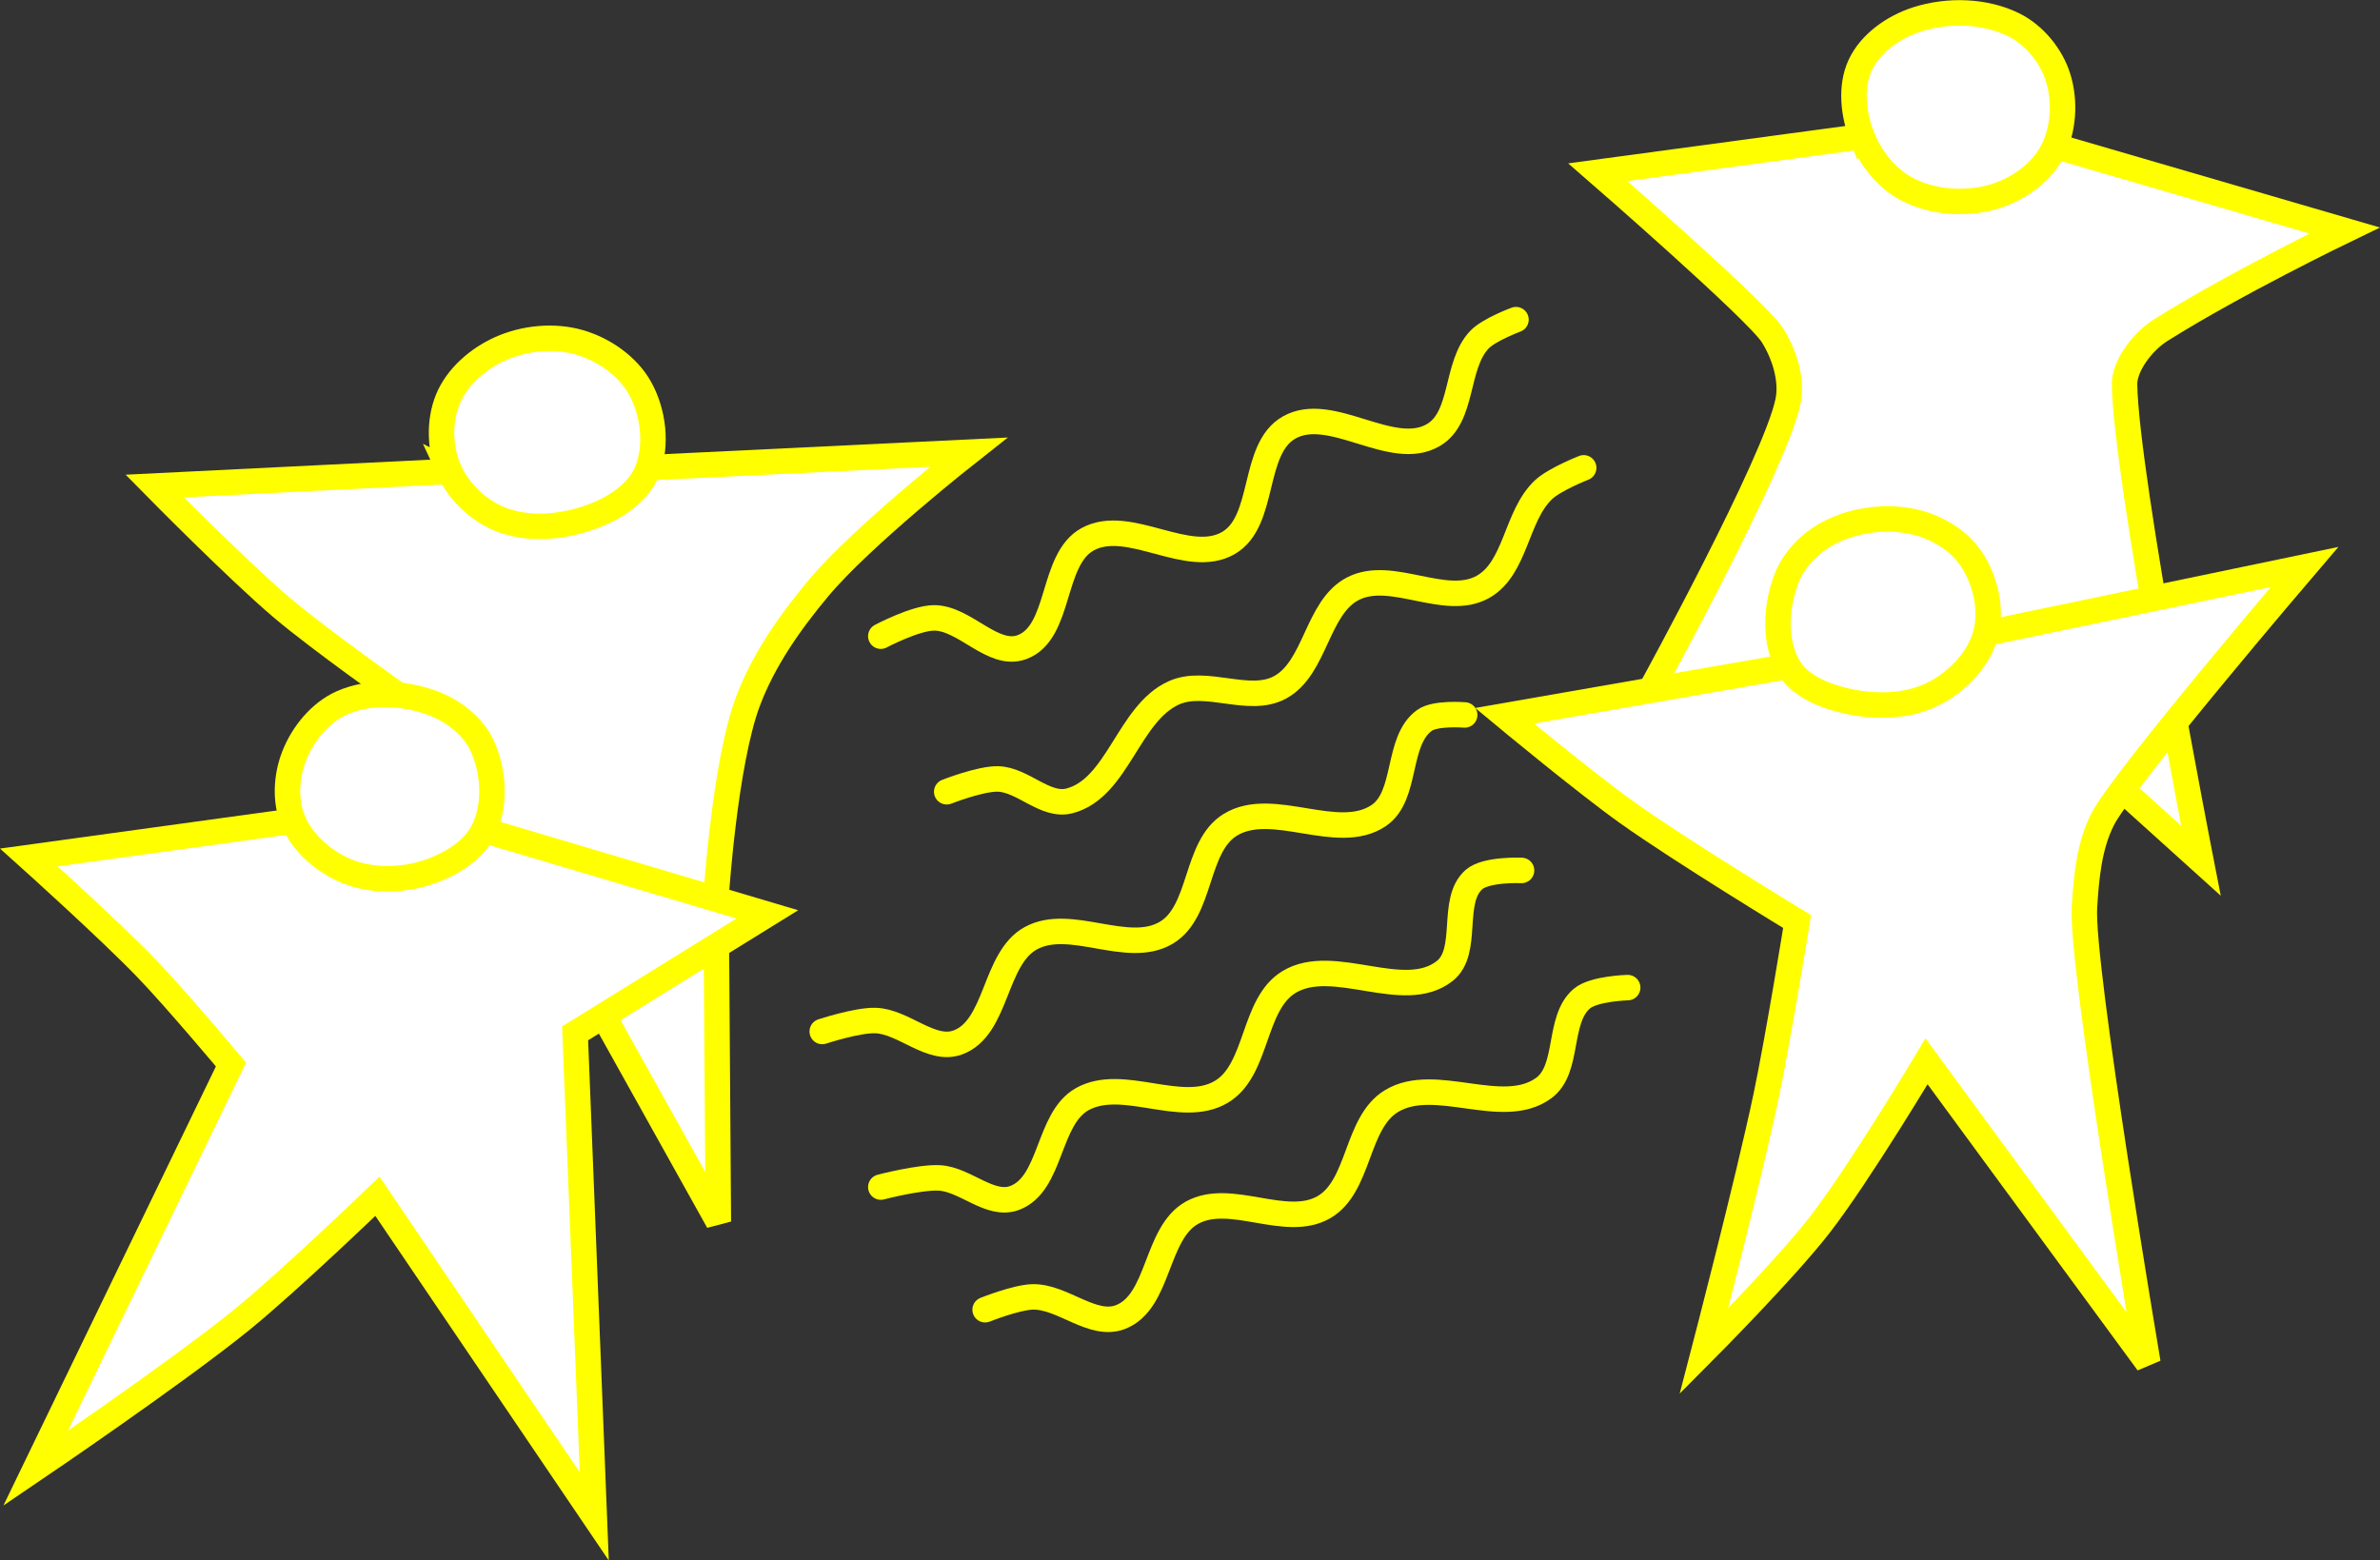 <?xml version="1.0" encoding="UTF-8" standalone="no"?>
<svg
   xmlns:dc="http://purl.org/dc/elements/1.1/"
   xmlns:cc="http://creativecommons.org/ns#"
   xmlns:rdf="http://www.w3.org/1999/02/22-rdf-syntax-ns#"
   xmlns:svg="http://www.w3.org/2000/svg"
   xmlns="http://www.w3.org/2000/svg"
   xmlns:sodipodi="http://sodipodi.sourceforge.net/DTD/sodipodi-0.dtd"
   xmlns:inkscape="http://www.inkscape.org/namespaces/inkscape"
   width="43.436mm"
   height="28.484mm"
   viewBox="0 0 43.436 28.484"
   version="1.1"
   id="svg8"
   inkscape:version="0.92.0 r15299"
   sodipodi:docname="design-elements.svg">
  <rect x="0" y="0" width="43.436" height="28.484" fill="#333333" stroke="none"/>
  <defs
     id="defs20" />
  <sodipodi:namedview
     pagecolor="#ffffff"
     bordercolor="#666666"
     borderopacity="1"
     objecttolerance="10"
     gridtolerance="10"
     guidetolerance="10"
     inkscape:pageopacity="0"
     inkscape:pageshadow="2"
     inkscape:window-width="756"
     inkscape:window-height="480"
     id="namedview18"
     showgrid="false"
     fit-margin-top="0"
     fit-margin-left="0"
     fit-margin-right="0"
     fit-margin-bottom="0"
     inkscape:zoom="0.22137888"
     inkscape:cx="222.07568"
     inkscape:cy="-72.349495"
     inkscape:window-x="0"
     inkscape:window-y="0"
     inkscape:window-maximized="0"
     inkscape:current-layer="layer7" />
  <g
     inkscape:groupmode="layer"
     id="layer7"
     inkscape:label="designelements"
     style="display:inline"
     sodipodi:insensitive="true"
     transform="translate(-1.598,-70.774)">
    <g
       id="g951">
      <path
         sodipodi:nodetypes="ccsscccsscc"
         inkscape:connector-curvature="0"
         id="path936"
         d="m 35.58,73.267 -4.822,0.651 c 0,0 2.903,2.523 3.189,2.977 0.206,0.326 0.366,0.801 0.283,1.205 C 34.003,79.212 31.75,83.32 31.75,83.32 l 8.079,1.417 1.937,1.748 c 0,0 -1.37,-7.005 -1.394,-8.693 -0.005,-0.339 0.325,-0.781 0.661,-0.992 1.365,-0.858 3.355,-1.819 3.355,-1.819 l -5.268,-1.536"
         style="fill:#ffffff;fill-opacity:1;stroke:#FFFF00;stroke-width:0.465;stroke-linecap:butt;stroke-linejoin:miter;stroke-miterlimit:4;stroke-dasharray:none;stroke-opacity:1" />
      <path
         sodipodi:nodetypes="ccaccccaacc"
         inkscape:connector-curvature="0"
         id="path916"
         d="m 9.805,79.38 -5.384,0.266 c 0,0 1.507,1.531 2.326,2.225 0.685,0.581 2.156,1.618 2.156,1.618 l 3.692,5.796 2.113,3.789 -0.042,-5.927 c 0,0 0.158,-2.439 0.581,-3.567 0.286,-0.762 0.769,-1.448 1.291,-2.073 0.789,-0.945 2.738,-2.479 2.738,-2.479 l -5.863,0.284"
         style="fill:#ffffff;fill-opacity:1;stroke:#FFFF00;stroke-width:0.465;stroke-linecap:butt;stroke-linejoin:miter;stroke-miterlimit:4;stroke-dasharray:none;stroke-opacity:1" />
      <path
         sodipodi:nodetypes="cccccaccacc"
         inkscape:connector-curvature="0"
         id="path910"
         d="m 10.424,85.928 5.178,1.537 -3.508,2.172 0.35,8.817 -3.958,-5.843 c 0,0 -1.617,1.558 -2.488,2.264 -1.197,0.97 -3.751,2.702 -3.751,2.702 l 3.566,-7.371 c 0,0 -1.004,-1.2 -1.547,-1.762 C 3.585,87.737 2.126,86.426 2.126,86.426 l 4.823,-0.664"
         style="fill:#ffffff;fill-opacity:1;stroke:#FFFF00;stroke-width:0.465;stroke-linecap:butt;stroke-linejoin:miter;stroke-miterlimit:4;stroke-dasharray:none;stroke-opacity:1" />
      <path
         sodipodi:nodetypes="caaaaaaaac"
         inkscape:connector-curvature="0"
         id="path912"
         d="M 7.935,86.68 C 7.518,86.512 7.125,86.174 6.949,85.761 6.794,85.398 6.822,84.944 6.966,84.575 c 0.158,-0.404 0.473,-0.792 0.869,-0.969 0.503,-0.225 1.136,-0.19 1.654,0 0.371,0.136 0.733,0.412 0.902,0.768 0.222,0.468 0.261,1.088 0.033,1.554 -0.191,0.39 -0.631,0.644 -1.044,0.777 -0.459,0.147 -0.998,0.155 -1.445,-0.025 z"
         style="fill:#ffffff;fill-opacity:1;stroke:#FFFF00;stroke-width:0.465;stroke-linecap:butt;stroke-linejoin:miter;stroke-miterlimit:4;stroke-dasharray:none;stroke-opacity:1" />
      <path
         sodipodi:nodetypes="aaaaaaaaa"
         inkscape:connector-curvature="0"
         id="path914"
         d="M 9.805,79.38 C 9.621,78.981 9.605,78.468 9.772,78.061 9.939,77.653 10.322,77.323 10.724,77.142 c 0.443,-0.2 0.987,-0.253 1.453,-0.117 0.443,0.129 0.879,0.432 1.102,0.835 0.244,0.44 0.317,1.035 0.134,1.503 -0.142,0.363 -0.51,0.631 -0.869,0.785 -0.534,0.229 -1.187,0.321 -1.737,0.134 -0.425,-0.145 -0.814,-0.494 -1.002,-0.902 z"
         style="fill:#ffffff;fill-opacity:1;stroke:#FFFF00;stroke-width:0.465;stroke-linecap:butt;stroke-linejoin:miter;stroke-miterlimit:4;stroke-dasharray:none;stroke-opacity:1" />
      <path
         sodipodi:nodetypes="caaaaaaac"
         inkscape:connector-curvature="0"
         id="path920"
         d="m 31.304,88.802 c 0,0 -0.616,0.016 -0.835,0.2 -0.454,0.383 -0.22,1.29 -0.702,1.637 -0.752,0.543 -1.979,-0.246 -2.773,0.234 -0.656,0.396 -0.572,1.556 -1.236,1.938 -0.696,0.4 -1.704,-0.289 -2.405,0.1 -0.673,0.373 -0.587,1.624 -1.303,1.904 -0.511,0.2 -1.055,-0.378 -1.604,-0.367 -0.3,0.006 -0.869,0.234 -0.869,0.234"
         style="fill:none;stroke:#FFFF00;stroke-width:0.465;stroke-linecap:round;stroke-linejoin:miter;stroke-miterlimit:4;stroke-dasharray:none;stroke-opacity:1" />
      <path
         sodipodi:nodetypes="caaaaaaac"
         inkscape:connector-curvature="0"
         id="path922"
         d="m 17.673,92.443 c 0,0 0.709,-0.186 1.069,-0.167 0.472,0.025 0.926,0.531 1.37,0.367 0.684,-0.253 0.6,-1.447 1.236,-1.804 0.739,-0.415 1.81,0.299 2.539,-0.134 0.675,-0.4 0.565,-1.598 1.236,-2.005 0.812,-0.491 2.093,0.386 2.84,-0.2 0.46,-0.361 0.097,-1.283 0.535,-1.67 0.221,-0.196 0.869,-0.167 0.869,-0.167"
         style="fill:none;stroke:#FFFF00;stroke-width:0.465;stroke-linecap:round;stroke-linejoin:miter;stroke-miterlimit:4;stroke-dasharray:none;stroke-opacity:1" />
      <path
         sodipodi:nodetypes="caaaaaaac"
         inkscape:connector-curvature="0"
         id="path924"
         d="m 16.604,89.603 c 0,0 0.639,-0.21 0.969,-0.2 0.518,0.015 1.016,0.578 1.503,0.401 0.729,-0.265 0.656,-1.533 1.336,-1.904 0.724,-0.395 1.764,0.322 2.472,-0.1 0.656,-0.391 0.517,-1.573 1.169,-1.971 0.771,-0.471 1.956,0.337 2.706,-0.167 0.533,-0.359 0.316,-1.359 0.835,-1.737 0.2,-0.145 0.735,-0.1 0.735,-0.1"
         style="fill:none;stroke:#FFFF00;stroke-width:0.465;stroke-linecap:round;stroke-linejoin:miter;stroke-miterlimit:4;stroke-dasharray:none;stroke-opacity:1" />
      <path
         sodipodi:nodetypes="caaaaaaac"
         inkscape:connector-curvature="0"
         id="path926"
         d="m 18.876,85.227 c 0,0 0.614,-0.242 0.935,-0.234 0.454,0.012 0.863,0.514 1.303,0.401 0.885,-0.228 1.073,-1.593 1.904,-1.971 0.589,-0.268 1.368,0.206 1.938,-0.1 0.659,-0.354 0.67,-1.463 1.336,-1.804 0.704,-0.361 1.683,0.355 2.372,-0.033 0.605,-0.342 0.597,-1.293 1.102,-1.771 0.203,-0.192 0.735,-0.401 0.735,-0.401"
         style="fill:none;stroke:#FFFF00;stroke-width:0.465;stroke-linecap:round;stroke-linejoin:miter;stroke-miterlimit:4;stroke-dasharray:none;stroke-opacity:1" />
      <path
         sodipodi:nodetypes="caaaaaaac"
         inkscape:connector-curvature="0"
         id="path928"
         d="m 17.673,82.387 c 0,0 0.627,-0.332 0.969,-0.334 0.563,-0.003 1.074,0.728 1.604,0.535 0.723,-0.264 0.527,-1.603 1.203,-1.971 0.753,-0.41 1.833,0.501 2.572,0.067 0.683,-0.401 0.415,-1.712 1.102,-2.105 0.765,-0.437 1.882,0.584 2.639,0.134 0.552,-0.328 0.393,-1.271 0.835,-1.737 0.175,-0.185 0.668,-0.367 0.668,-0.367"
         style="fill:none;stroke:#FFFF00;stroke-width:0.465;stroke-linecap:round;stroke-linejoin:miter;stroke-miterlimit:4;stroke-dasharray:none;stroke-opacity:1" />
      <path
         sodipodi:nodetypes="caaaaaaaac"
         inkscape:connector-curvature="0"
         id="path930"
         d="m 35.58,73.267 c -0.157,-0.405 -0.216,-0.909 -0.033,-1.303 0.186,-0.403 0.613,-0.699 1.036,-0.835 0.563,-0.181 1.242,-0.164 1.771,0.1 0.371,0.186 0.676,0.557 0.802,0.952 0.141,0.442 0.108,0.981 -0.117,1.386 -0.216,0.39 -0.641,0.679 -1.069,0.802 -0.5,0.143 -1.091,0.103 -1.554,-0.134 -0.38,-0.194 -0.682,-0.571 -0.835,-0.969 z"
         style="fill:#ffffff;fill-opacity:1;stroke:#FFFF00;stroke-width:0.465;stroke-linecap:butt;stroke-linejoin:miter;stroke-miterlimit:4;stroke-dasharray:none;stroke-opacity:1" />
      <path
         sodipodi:nodetypes="ccacacaccsscc"
         inkscape:connector-curvature="0"
         id="path934"
         d="m 34.207,82.942 -5.15,0.898 c 0,0 1.468,1.219 2.244,1.772 0.998,0.711 3.095,1.984 3.095,1.984 0,0 -0.345,2.133 -0.567,3.189 -0.329,1.562 -1.134,4.654 -1.134,4.654 0,0 1.466,-1.473 2.102,-2.291 0.733,-0.943 1.961,-3 1.961,-3 l 4.04,5.504 c 0,0 -1.224,-7.243 -1.158,-8.315 0.034,-0.546 0.084,-1.119 0.331,-1.606 0.363,-0.717 3.685,-4.607 3.685,-4.607 l -5.788,1.205"
         style="fill:#ffffff;fill-opacity:1;stroke:#FFFF00;stroke-width:0.465;stroke-linecap:butt;stroke-linejoin:miter;stroke-miterlimit:4;stroke-dasharray:none;stroke-opacity:1" />
      <path
         sodipodi:nodetypes="aaaaaaaaa"
         inkscape:connector-curvature="0"
         id="path932"
         d="m 34.979,80.5 c 0.464,-0.24 1.044,-0.316 1.554,-0.2 0.401,0.091 0.806,0.328 1.036,0.668 0.263,0.39 0.39,0.932 0.267,1.386 -0.126,0.465 -0.523,0.869 -0.952,1.086 -0.469,0.237 -1.058,0.248 -1.57,0.134 -0.402,-0.09 -0.858,-0.265 -1.069,-0.618 -0.274,-0.459 -0.237,-1.102 -0.05,-1.604 0.135,-0.362 0.442,-0.675 0.785,-0.852 z"
         style="fill:none;stroke:#FFFF00;stroke-width:0.465;stroke-linecap:butt;stroke-linejoin:miter;stroke-miterlimit:4;stroke-dasharray:none;stroke-opacity:1" />
    </g>
  </g>
</svg>
